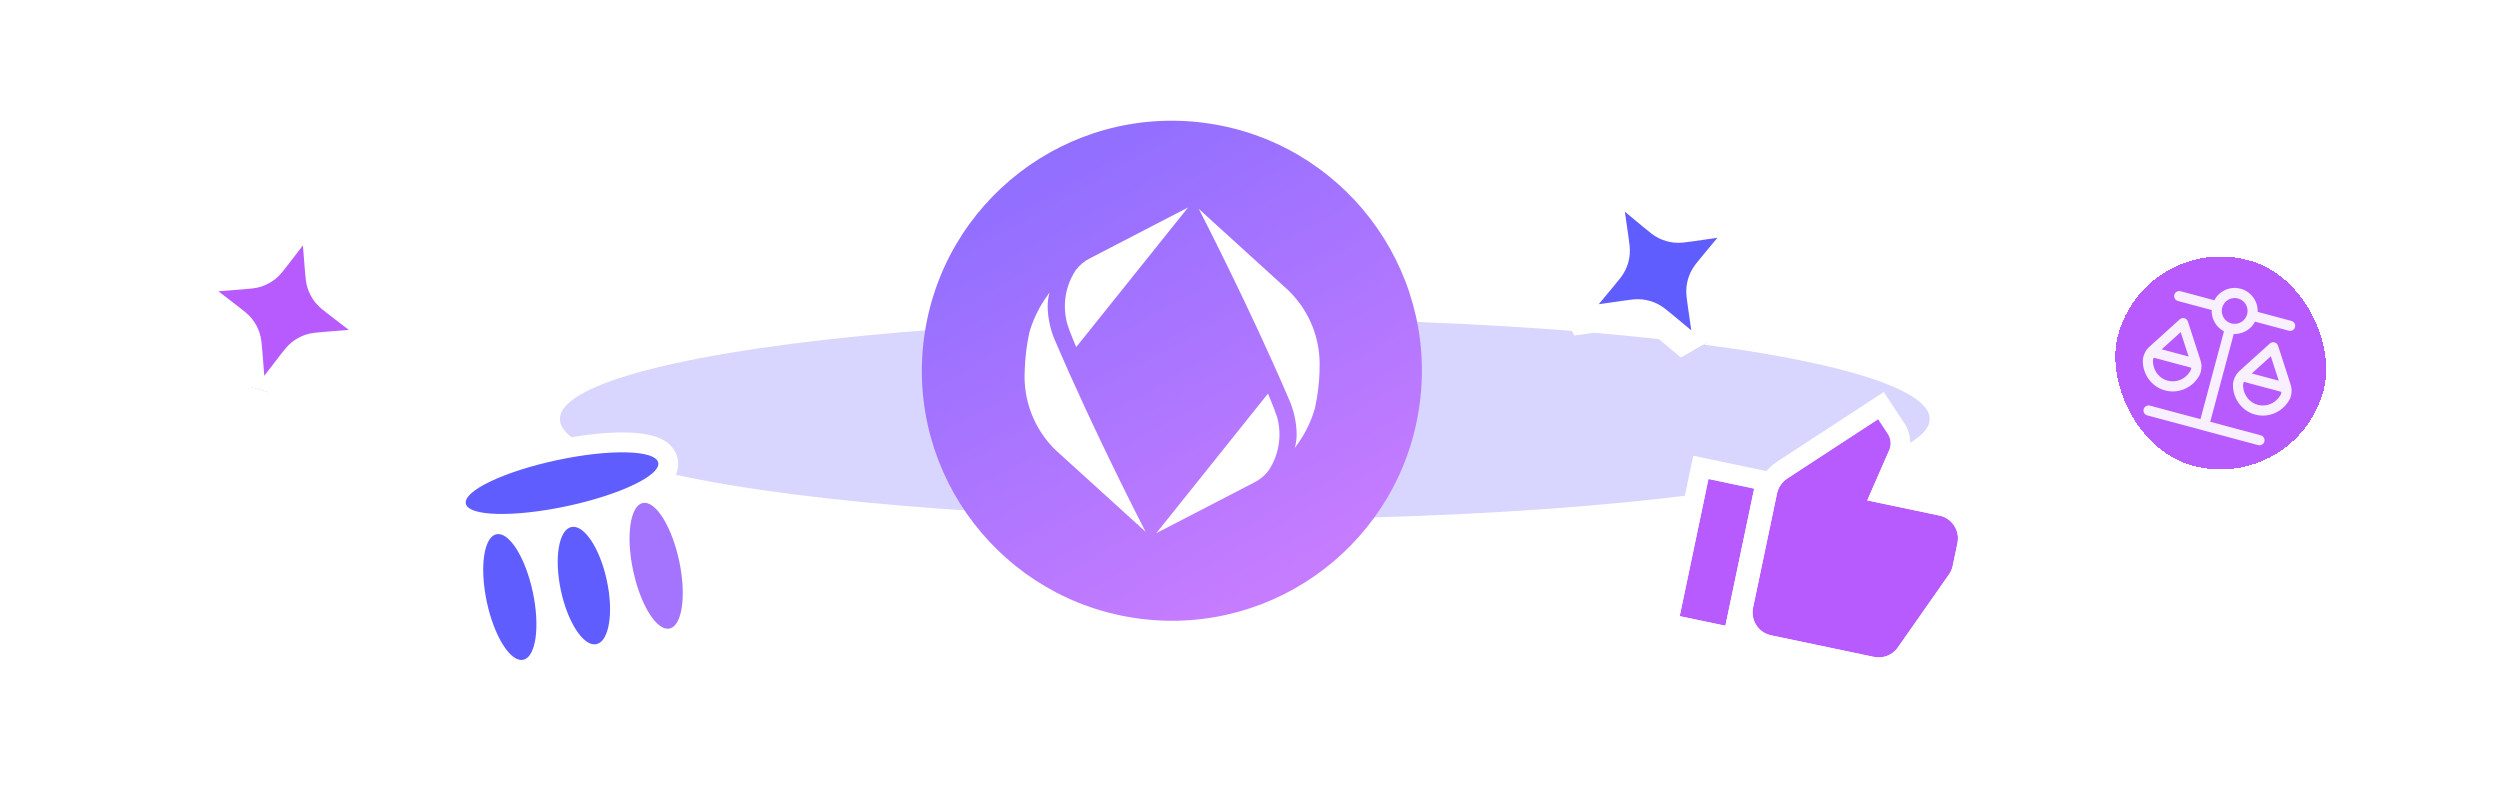 <svg width="320" height="101" viewBox="0 0 320 101" fill="none" xmlns="http://www.w3.org/2000/svg">
<g clip-path="url(#clip0_1412_1665)">
<g opacity="0.2" filter="url(#filter0_f_1412_1665)">
<ellipse cx="159.335" cy="53.627" rx="87.665" ry="12.829" transform="rotate(-180 159.335 53.627)" fill="#3D2DF8"/>
</g>
<g clip-path="url(#clip1_1412_1665)" filter="url(#filter1_dd_1412_1665)">
<g filter="url(#filter2_dd_1412_1665)">
<path d="M40.166 14.705L40.77 22.31C40.855 23.376 40.897 23.909 41.064 24.396C41.212 24.828 41.432 25.232 41.713 25.591C42.031 25.997 42.455 26.323 43.303 26.974L49.353 31.622L41.748 32.226C40.682 32.311 40.149 32.353 39.661 32.52C39.23 32.668 38.826 32.888 38.466 33.169C38.061 33.487 37.735 33.911 37.084 34.759L32.436 40.809L31.832 33.204C31.747 32.138 31.705 31.605 31.538 31.117C31.39 30.686 31.17 30.282 30.889 29.922C30.571 29.517 30.147 29.191 29.299 28.54L23.249 23.892L30.854 23.288C31.92 23.203 32.453 23.16 32.941 22.994C33.372 22.846 33.776 22.626 34.136 22.345C34.541 22.027 34.867 21.603 35.518 20.755L40.166 14.705Z" fill="#B75BFF"/>
<path d="M40.166 14.705L40.77 22.31C40.855 23.376 40.897 23.909 41.064 24.396C41.212 24.828 41.432 25.232 41.713 25.591C42.031 25.997 42.455 26.323 43.303 26.974L49.353 31.622L41.748 32.226C40.682 32.311 40.149 32.353 39.661 32.52C39.23 32.668 38.826 32.888 38.466 33.169C38.061 33.487 37.735 33.911 37.084 34.759L32.436 40.809L31.832 33.204C31.747 32.138 31.705 31.605 31.538 31.117C31.39 30.686 31.17 30.282 30.889 29.922C30.571 29.517 30.147 29.191 29.299 28.54L23.249 23.892L30.854 23.288C31.92 23.203 32.453 23.16 32.941 22.994C33.372 22.846 33.776 22.626 34.136 22.345C34.541 22.027 34.867 21.603 35.518 20.755L40.166 14.705Z" stroke="white" stroke-width="3.524" stroke-linecap="round" stroke-linejoin="round"/>
</g>
</g>
<g clip-path="url(#clip2_1412_1665)" filter="url(#filter3_dd_1412_1665)">
<g filter="url(#filter4_dd_1412_1665)">
<path d="M205.583 10.811L211.452 15.686C212.274 16.37 212.685 16.711 213.151 16.932C213.564 17.127 214.006 17.252 214.46 17.301C214.972 17.357 215.501 17.28 216.56 17.128L224.111 16.038L219.236 21.907C218.552 22.73 218.211 23.141 217.99 23.606C217.795 24.019 217.67 24.461 217.621 24.915C217.565 25.427 217.642 25.956 217.794 27.015L218.884 34.566L213.015 29.691C212.192 29.008 211.781 28.666 211.316 28.445C210.903 28.25 210.461 28.125 210.007 28.076C209.495 28.021 208.965 28.097 207.907 28.25L200.356 29.339L205.231 23.47C205.914 22.648 206.256 22.237 206.476 21.771C206.672 21.358 206.797 20.916 206.846 20.462C206.901 19.95 206.825 19.421 206.672 18.362L205.583 10.811Z" fill="#605DFF"/>
<path d="M205.583 10.811L211.452 15.686C212.274 16.37 212.685 16.711 213.151 16.932C213.564 17.127 214.006 17.252 214.46 17.301C214.972 17.357 215.501 17.28 216.56 17.128L224.111 16.038L219.236 21.907C218.552 22.73 218.211 23.141 217.99 23.606C217.795 24.019 217.67 24.461 217.621 24.915C217.565 25.427 217.642 25.956 217.794 27.015L218.884 34.566L213.015 29.691C212.192 29.008 211.781 28.666 211.316 28.445C210.903 28.25 210.461 28.125 210.007 28.076C209.495 28.021 208.965 28.097 207.907 28.25L200.356 29.339L205.231 23.47C205.914 22.648 206.256 22.237 206.476 21.771C206.672 21.358 206.797 20.916 206.846 20.462C206.901 19.95 206.825 19.421 206.672 18.362L205.583 10.811Z" stroke="white" stroke-width="3.524" stroke-linecap="round" stroke-linejoin="round"/>
</g>
</g>
<g filter="url(#filter5_dd_1412_1665)">
<rect x="64.844" y="62.304" width="17.167" height="10.809" transform="rotate(-12.049 64.844 62.304)" fill="white"/>
<path d="M71.044 53.839C67.577 54.579 64.47 55.593 62.242 56.655C61.138 57.182 60.183 57.752 59.508 58.35C58.92 58.87 58.14 59.775 58.385 60.919C58.629 62.064 59.71 62.571 60.459 62.807C61.32 63.077 62.424 63.207 63.647 63.237C66.114 63.297 69.365 62.954 72.832 62.214C76.299 61.474 79.406 60.46 81.634 59.398C82.738 58.871 83.692 58.302 84.368 57.703C84.956 57.183 85.735 56.279 85.491 55.134C85.247 53.989 84.165 53.482 83.416 53.247C82.556 52.976 81.452 52.846 80.229 52.816C77.762 52.756 74.511 53.099 71.044 53.839Z" fill="#605DFF" stroke="white" stroke-width="2.543"/>
<path d="M61.069 73.496C61.565 75.82 62.369 77.905 63.31 79.401C63.778 80.144 64.318 80.802 64.924 81.259C65.526 81.714 66.335 82.067 67.236 81.874C68.137 81.682 68.73 81.03 69.095 80.369C69.461 79.704 69.685 78.883 69.809 78.014C70.057 76.264 69.94 74.033 69.444 71.709C68.948 69.385 68.144 67.3 67.203 65.804C66.735 65.061 66.195 64.403 65.589 63.946C64.987 63.491 64.179 63.139 63.278 63.331C62.377 63.523 61.783 64.175 61.418 64.836C61.052 65.501 60.828 66.322 60.704 67.191C60.456 68.941 60.573 71.172 61.069 73.496Z" fill="#605DFF" stroke="white" stroke-width="2.543"/>
<path d="M70.55 72.033C71.016 74.217 71.796 76.178 72.726 77.583C73.189 78.283 73.727 78.902 74.334 79.329C74.944 79.756 75.735 80.061 76.602 79.876C77.469 79.69 78.066 79.09 78.448 78.45C78.829 77.813 79.067 77.028 79.204 76.201C79.479 74.538 79.391 72.43 78.924 70.245C78.458 68.061 77.678 66.1 76.748 64.695C76.285 63.996 75.748 63.376 75.14 62.95C74.53 62.522 73.739 62.218 72.872 62.403C72.005 62.588 71.408 63.188 71.026 63.828C70.645 64.466 70.407 65.25 70.27 66.078C69.995 67.74 70.084 69.848 70.55 72.033Z" fill="#605DFF" stroke="white" stroke-width="2.543"/>
<path d="M79.801 69.498C80.297 71.822 81.101 73.907 82.042 75.403C82.51 76.146 83.049 76.804 83.655 77.261C84.258 77.716 85.066 78.068 85.967 77.876C86.868 77.684 87.462 77.032 87.826 76.371C88.193 75.706 88.417 74.885 88.54 74.016C88.789 72.266 88.671 70.035 88.175 67.711C87.679 65.387 86.875 63.302 85.934 61.806C85.466 61.063 84.927 60.405 84.321 59.948C83.718 59.493 82.91 59.141 82.009 59.333C81.108 59.525 80.514 60.177 80.15 60.838C79.783 61.503 79.559 62.324 79.436 63.193C79.187 64.943 79.305 67.174 79.801 69.498Z" fill="#A574FF" stroke="white" stroke-width="2.543"/>
</g>
<g filter="url(#filter6_dd_1412_1665)">
<path d="M215 75.088L220.851 76.316L224.534 58.763L218.683 57.535L215 75.088ZM250.557 65.75C250.896 64.133 249.861 62.55 248.245 62.21L239.008 60.272L241.807 53.881C241.867 53.74 241.921 53.591 241.955 53.431C242.082 52.824 241.949 52.223 241.637 51.745L240.403 49.875L228.749 57.486C228.111 57.91 227.628 58.572 227.459 59.377L224.39 74.004C224.051 75.621 225.086 77.204 226.702 77.543L239.867 80.306C241.081 80.56 242.275 80.04 242.933 79.086L249.507 69.699C249.709 69.39 249.865 69.048 249.943 68.675L250.531 65.874L250.519 65.856L250.557 65.75Z" fill="#B75BFF"/>
<path d="M213.767 74.83L213.509 76.062L214.741 76.321L220.592 77.549L221.825 77.807L222.084 76.575L225.767 59.021L226.025 57.789L224.793 57.53L218.942 56.302L217.709 56.044L217.45 57.276L213.767 74.83ZM251.855 65.598C252.093 63.449 250.664 61.431 248.504 60.978L240.783 59.358L242.961 54.386L242.961 54.386L242.965 54.376C243.043 54.193 243.131 53.961 243.188 53.689C243.387 52.739 243.177 51.799 242.691 51.056L242.688 51.051L241.454 49.181L240.763 48.135L239.714 48.82L228.061 56.432L228.061 56.432L228.053 56.436C227.155 57.032 226.467 57.97 226.227 59.118L223.158 73.746C222.676 76.043 224.146 78.294 226.443 78.776L239.608 81.538C241.333 81.9 243.029 81.161 243.967 79.805C243.968 79.804 243.969 79.803 243.97 79.801L250.539 70.421L250.55 70.405L250.561 70.389C250.833 69.972 251.06 69.486 251.176 68.934L251.763 66.133L251.772 66.09L251.79 66.008L251.871 65.622L251.855 65.598Z" stroke="white" stroke-width="2.519"/>
</g>
<g filter="url(#filter7_dd_1412_1665)">
<rect x="274.624" y="21.029" width="27.241" height="27.241" rx="13.62" transform="rotate(15 274.624 21.029)" fill="#B75BFF" shape-rendering="crispEdges"/>
<rect x="273.851" y="19.69" width="29.427" height="29.427" rx="14.714" transform="rotate(15 273.851 19.69)" stroke="white" stroke-width="2.187" shape-rendering="crispEdges"/>
<g clip-path="url(#clip3_1412_1665)">
<path d="M275.586 36.339L280.911 37.766M287.124 39.43L292.449 40.857M285.444 33.273L282.115 45.698M285.444 33.273C286.67 33.601 287.929 32.874 288.258 31.649M285.444 33.273C284.219 32.945 283.492 31.685 283.82 30.46M275.015 43.796L289.215 47.601M278.939 29.152L283.82 30.46M283.82 30.46C284.148 29.234 285.408 28.507 286.633 28.835C287.859 29.164 288.586 30.423 288.258 31.649M288.258 31.649L293.139 32.957M280.931 39.042C280.21 40.309 278.733 40.987 277.297 40.602C275.861 40.218 274.921 38.891 274.931 37.434C274.931 37.315 274.932 37.256 274.99 37.033C275.025 36.897 275.16 36.596 275.238 36.479C275.366 36.287 275.475 36.189 275.693 35.993L279.438 32.615L280.992 37.412C281.082 37.691 281.127 37.831 281.142 38.061C281.151 38.201 281.118 38.529 281.08 38.665C281.019 38.887 280.99 38.939 280.931 39.042ZM292.469 42.134C291.748 43.4 290.271 44.079 288.835 43.694C287.399 43.309 286.459 41.983 286.468 40.526C286.469 40.407 286.469 40.347 286.528 40.125C286.563 39.988 286.698 39.688 286.776 39.57C286.904 39.379 287.013 39.281 287.23 39.084L290.975 35.706L292.529 40.504C292.62 40.783 292.665 40.922 292.68 41.152C292.689 41.293 292.655 41.621 292.618 41.757C292.557 41.978 292.527 42.03 292.469 42.134Z" stroke="white" stroke-opacity="0.902" stroke-width="1.297" stroke-linecap="round" stroke-linejoin="round"/>
</g>
</g>
<path d="M181.73 51.601C184.02 34.077 171.669 18.015 154.145 15.725C136.621 13.436 120.559 25.786 118.27 43.31C115.98 60.835 128.331 76.897 145.855 79.186C163.379 81.475 179.441 69.125 181.73 51.601Z" fill="url(#paint0_linear_1412_1665)"/>
<path d="M137.659 34.635C138.143 33.963 138.785 33.42 139.53 33.054L152.073 26.556L137.756 44.427C137.756 44.427 136.954 42.56 136.666 41.63C136.31 40.462 136.215 39.231 136.386 38.023C136.557 36.814 136.992 35.658 137.659 34.635ZM131.164 47.405C131.052 49.278 131.342 51.154 132.016 52.907C132.689 54.66 133.731 56.25 135.071 57.57L146.635 68.067C146.635 68.067 140.17 55.602 134.944 43.356C134.421 42.066 134.136 40.693 134.102 39.303C134.089 38.673 134.171 38.046 134.345 37.441C134.128 37.741 133.702 38.359 133.702 38.359C132.841 39.653 132.184 41.071 131.755 42.564C131.412 44.156 131.214 45.777 131.164 47.405ZM163.389 53.179C163.092 52.249 162.299 50.382 162.299 50.382L148.004 68.246L160.547 61.753C161.291 61.387 161.934 60.844 162.418 60.172C163.085 59.149 163.519 57.993 163.691 56.785C163.862 55.576 163.766 54.345 163.41 53.177L163.389 53.179ZM168.892 47.399C169.004 45.526 168.714 43.65 168.041 41.897C167.367 40.144 166.325 38.555 164.985 37.235L153.442 26.735C153.442 26.735 159.902 39.199 165.133 51.446C165.654 52.736 165.938 54.109 165.97 55.499C165.984 56.128 165.902 56.755 165.727 57.36C165.944 57.06 166.37 56.443 166.37 56.443C167.232 55.149 167.888 53.731 168.317 52.238C168.662 50.645 168.861 49.025 168.913 47.397L168.892 47.399Z" fill="white"/>
</g>
<defs>
<filter id="filter0_f_1412_1665" x="35.67" y="4.797" width="247.33" height="97.658" filterUnits="userSpaceOnUse" color-interpolation-filters="sRGB">
<feFlood flood-opacity="0" result="BackgroundImageFix"/>
<feBlend mode="normal" in="SourceGraphic" in2="BackgroundImageFix" result="shape"/>
<feGaussianBlur stdDeviation="18" result="effect1_foregroundBlur_1412_1665"/>
</filter>
<filter id="filter1_dd_1412_1665" x="4" y="-0.544" width="64.602" height="64.602" filterUnits="userSpaceOnUse" color-interpolation-filters="sRGB">
<feFlood flood-opacity="0" result="BackgroundImageFix"/>
<feColorMatrix in="SourceAlpha" type="matrix" values="0 0 0 0 0 0 0 0 0 0 0 0 0 0 0 0 0 0 127 0" result="hardAlpha"/>
<feOffset dy="2"/>
<feGaussianBlur stdDeviation="1"/>
<feComposite in2="hardAlpha" operator="out"/>
<feColorMatrix type="matrix" values="0 0 0 0 0 0 0 0 0 0 0 0 0 0 0 0 0 0 0.03 0"/>
<feBlend mode="normal" in2="BackgroundImageFix" result="effect1_dropShadow_1412_1665"/>
<feColorMatrix in="SourceAlpha" type="matrix" values="0 0 0 0 0 0 0 0 0 0 0 0 0 0 0 0 0 0 127 0" result="hardAlpha"/>
<feOffset dy="4"/>
<feGaussianBlur stdDeviation="6"/>
<feComposite in2="hardAlpha" operator="out"/>
<feColorMatrix type="matrix" values="0 0 0 0 0 0 0 0 0 0 0 0 0 0 0 0 0 0 0.02 0"/>
<feBlend mode="normal" in2="effect1_dropShadow_1412_1665" result="effect2_dropShadow_1412_1665"/>
<feBlend mode="normal" in="SourceGraphic" in2="effect2_dropShadow_1412_1665" result="shape"/>
</filter>
<filter id="filter2_dd_1412_1665" x="9.486" y="4.942" width="53.629" height="53.629" filterUnits="userSpaceOnUse" color-interpolation-filters="sRGB">
<feFlood flood-opacity="0" result="BackgroundImageFix"/>
<feColorMatrix in="SourceAlpha" type="matrix" values="0 0 0 0 0 0 0 0 0 0 0 0 0 0 0 0 0 0 127 0" result="hardAlpha"/>
<feOffset dy="2"/>
<feGaussianBlur stdDeviation="1"/>
<feComposite in2="hardAlpha" operator="out"/>
<feColorMatrix type="matrix" values="0 0 0 0 0 0 0 0 0 0 0 0 0 0 0 0 0 0 0.03 0"/>
<feBlend mode="normal" in2="BackgroundImageFix" result="effect1_dropShadow_1412_1665"/>
<feColorMatrix in="SourceAlpha" type="matrix" values="0 0 0 0 0 0 0 0 0 0 0 0 0 0 0 0 0 0 127 0" result="hardAlpha"/>
<feOffset dy="4"/>
<feGaussianBlur stdDeviation="6"/>
<feComposite in2="hardAlpha" operator="out"/>
<feColorMatrix type="matrix" values="0 0 0 0 0 0 0 0 0 0 0 0 0 0 0 0 0 0 0.02 0"/>
<feBlend mode="normal" in2="effect1_dropShadow_1412_1665" result="effect2_dropShadow_1412_1665"/>
<feBlend mode="normal" in="SourceGraphic" in2="effect2_dropShadow_1412_1665" result="shape"/>
</filter>
<filter id="filter3_dd_1412_1665" x="178" y="-7.544" width="68.467" height="68.466" filterUnits="userSpaceOnUse" color-interpolation-filters="sRGB">
<feFlood flood-opacity="0" result="BackgroundImageFix"/>
<feColorMatrix in="SourceAlpha" type="matrix" values="0 0 0 0 0 0 0 0 0 0 0 0 0 0 0 0 0 0 127 0" result="hardAlpha"/>
<feOffset dy="2"/>
<feGaussianBlur stdDeviation="1"/>
<feComposite in2="hardAlpha" operator="out"/>
<feColorMatrix type="matrix" values="0 0 0 0 0 0 0 0 0 0 0 0 0 0 0 0 0 0 0.03 0"/>
<feBlend mode="normal" in2="BackgroundImageFix" result="effect1_dropShadow_1412_1665"/>
<feColorMatrix in="SourceAlpha" type="matrix" values="0 0 0 0 0 0 0 0 0 0 0 0 0 0 0 0 0 0 127 0" result="hardAlpha"/>
<feOffset dy="4"/>
<feGaussianBlur stdDeviation="6"/>
<feComposite in2="hardAlpha" operator="out"/>
<feColorMatrix type="matrix" values="0 0 0 0 0 0 0 0 0 0 0 0 0 0 0 0 0 0 0.02 0"/>
<feBlend mode="normal" in2="effect1_dropShadow_1412_1665" result="effect2_dropShadow_1412_1665"/>
<feBlend mode="normal" in="SourceGraphic" in2="effect2_dropShadow_1412_1665" result="shape"/>
</filter>
<filter id="filter4_dd_1412_1665" x="186.594" y="1.049" width="51.279" height="51.28" filterUnits="userSpaceOnUse" color-interpolation-filters="sRGB">
<feFlood flood-opacity="0" result="BackgroundImageFix"/>
<feColorMatrix in="SourceAlpha" type="matrix" values="0 0 0 0 0 0 0 0 0 0 0 0 0 0 0 0 0 0 127 0" result="hardAlpha"/>
<feOffset dy="2"/>
<feGaussianBlur stdDeviation="1"/>
<feComposite in2="hardAlpha" operator="out"/>
<feColorMatrix type="matrix" values="0 0 0 0 0 0 0 0 0 0 0 0 0 0 0 0 0 0 0.03 0"/>
<feBlend mode="normal" in2="BackgroundImageFix" result="effect1_dropShadow_1412_1665"/>
<feColorMatrix in="SourceAlpha" type="matrix" values="0 0 0 0 0 0 0 0 0 0 0 0 0 0 0 0 0 0 127 0" result="hardAlpha"/>
<feOffset dy="4"/>
<feGaussianBlur stdDeviation="6"/>
<feComposite in2="hardAlpha" operator="out"/>
<feColorMatrix type="matrix" values="0 0 0 0 0 0 0 0 0 0 0 0 0 0 0 0 0 0 0.02 0"/>
<feBlend mode="normal" in2="effect1_dropShadow_1412_1665" result="effect2_dropShadow_1412_1665"/>
<feBlend mode="normal" in="SourceGraphic" in2="effect2_dropShadow_1412_1665" result="shape"/>
</filter>
<filter id="filter5_dd_1412_1665" x="49.435" y="46.451" width="48.132" height="46.922" filterUnits="userSpaceOnUse" color-interpolation-filters="sRGB">
<feFlood flood-opacity="0" result="BackgroundImageFix"/>
<feColorMatrix in="SourceAlpha" type="matrix" values="0 0 0 0 0 0 0 0 0 0 0 0 0 0 0 0 0 0 127 0" result="hardAlpha"/>
<feOffset dy="1.272"/>
<feGaussianBlur stdDeviation="0.636"/>
<feComposite in2="hardAlpha" operator="out"/>
<feColorMatrix type="matrix" values="0 0 0 0 0 0 0 0 0 0 0 0 0 0 0 0 0 0 0.03 0"/>
<feBlend mode="normal" in2="BackgroundImageFix" result="effect1_dropShadow_1412_1665"/>
<feColorMatrix in="SourceAlpha" type="matrix" values="0 0 0 0 0 0 0 0 0 0 0 0 0 0 0 0 0 0 127 0" result="hardAlpha"/>
<feOffset dy="2.543"/>
<feGaussianBlur stdDeviation="3.815"/>
<feComposite in2="hardAlpha" operator="out"/>
<feColorMatrix type="matrix" values="0 0 0 0 0 0 0 0 0 0 0 0 0 0 0 0 0 0 0.02 0"/>
<feBlend mode="normal" in2="effect1_dropShadow_1412_1665" result="effect2_dropShadow_1412_1665"/>
<feBlend mode="normal" in="SourceGraphic" in2="effect2_dropShadow_1412_1665" result="shape"/>
</filter>
<filter id="filter6_dd_1412_1665" x="204.459" y="41.356" width="56.309" height="51.611" filterUnits="userSpaceOnUse" color-interpolation-filters="sRGB">
<feFlood flood-opacity="0" result="BackgroundImageFix"/>
<feColorMatrix in="SourceAlpha" type="matrix" values="0 0 0 0 0 0 0 0 0 0 0 0 0 0 0 0 0 0 127 0" result="hardAlpha"/>
<feOffset dy="1.26"/>
<feGaussianBlur stdDeviation="0.63"/>
<feComposite in2="hardAlpha" operator="out"/>
<feColorMatrix type="matrix" values="0 0 0 0 0 0 0 0 0 0 0 0 0 0 0 0 0 0 0.03 0"/>
<feBlend mode="normal" in2="BackgroundImageFix" result="effect1_dropShadow_1412_1665"/>
<feColorMatrix in="SourceAlpha" type="matrix" values="0 0 0 0 0 0 0 0 0 0 0 0 0 0 0 0 0 0 127 0" result="hardAlpha"/>
<feOffset dy="2.519"/>
<feGaussianBlur stdDeviation="3.779"/>
<feComposite in2="hardAlpha" operator="out"/>
<feColorMatrix type="matrix" values="0 0 0 0 0 0 0 0 0 0 0 0 0 0 0 0 0 0 0.02 0"/>
<feBlend mode="normal" in2="effect1_dropShadow_1412_1665" result="effect2_dropShadow_1412_1665"/>
<feBlend mode="normal" in="SourceGraphic" in2="effect2_dropShadow_1412_1665" result="shape"/>
</filter>
<filter id="filter7_dd_1412_1665" x="254.451" y="12.281" width="59.607" height="59.607" filterUnits="userSpaceOnUse" color-interpolation-filters="sRGB">
<feFlood flood-opacity="0" result="BackgroundImageFix"/>
<feColorMatrix in="SourceAlpha" type="matrix" values="0 0 0 0 0 0 0 0 0 0 0 0 0 0 0 0 0 0 127 0" result="hardAlpha"/>
<feOffset dy="4.374"/>
<feGaussianBlur stdDeviation="4.374"/>
<feComposite in2="hardAlpha" operator="out"/>
<feColorMatrix type="matrix" values="0 0 0 0 0 0 0 0 0 0 0 0 0 0 0 0 0 0 0.06 0"/>
<feBlend mode="normal" in2="BackgroundImageFix" result="effect1_dropShadow_1412_1665"/>
<feColorMatrix in="SourceAlpha" type="matrix" values="0 0 0 0 0 0 0 0 0 0 0 0 0 0 0 0 0 0 127 0" result="hardAlpha"/>
<feOffset dy="4.374"/>
<feGaussianBlur stdDeviation="6.561"/>
<feComposite in2="hardAlpha" operator="out"/>
<feColorMatrix type="matrix" values="0 0 0 0 0 0 0 0 0 0 0 0 0 0 0 0 0 0 0.04 0"/>
<feBlend mode="normal" in2="effect1_dropShadow_1412_1665" result="effect2_dropShadow_1412_1665"/>
<feBlend mode="normal" in="SourceGraphic" in2="effect2_dropShadow_1412_1665" result="shape"/>
</filter>
<linearGradient id="paint0_linear_1412_1665" x1="170.25" y1="103.414" x2="115.99" y2="6.529" gradientUnits="userSpaceOnUse">
<stop stop-color="#DE82FF"/>
<stop offset="1" stop-color="#7F6AFF"/>
</linearGradient>
<clipPath id="clip0_1412_1665">
<rect width="320" height="100" fill="white" transform="translate(0 0.456)"/>
</clipPath>
<clipPath id="clip1_1412_1665">
<rect width="32.67" height="32.67" fill="white" transform="translate(25.277 7.456) rotate(16.496)"/>
</clipPath>
<clipPath id="clip2_1412_1665">
<rect width="32.67" height="32.67" fill="white" transform="translate(190 16.416) rotate(-29.244)"/>
</clipPath>
<clipPath id="clip3_1412_1665">
<rect width="22.052" height="22.052" fill="white" transform="translate(276.458 24.206) rotate(15)"/>
</clipPath>
</defs>
</svg>
